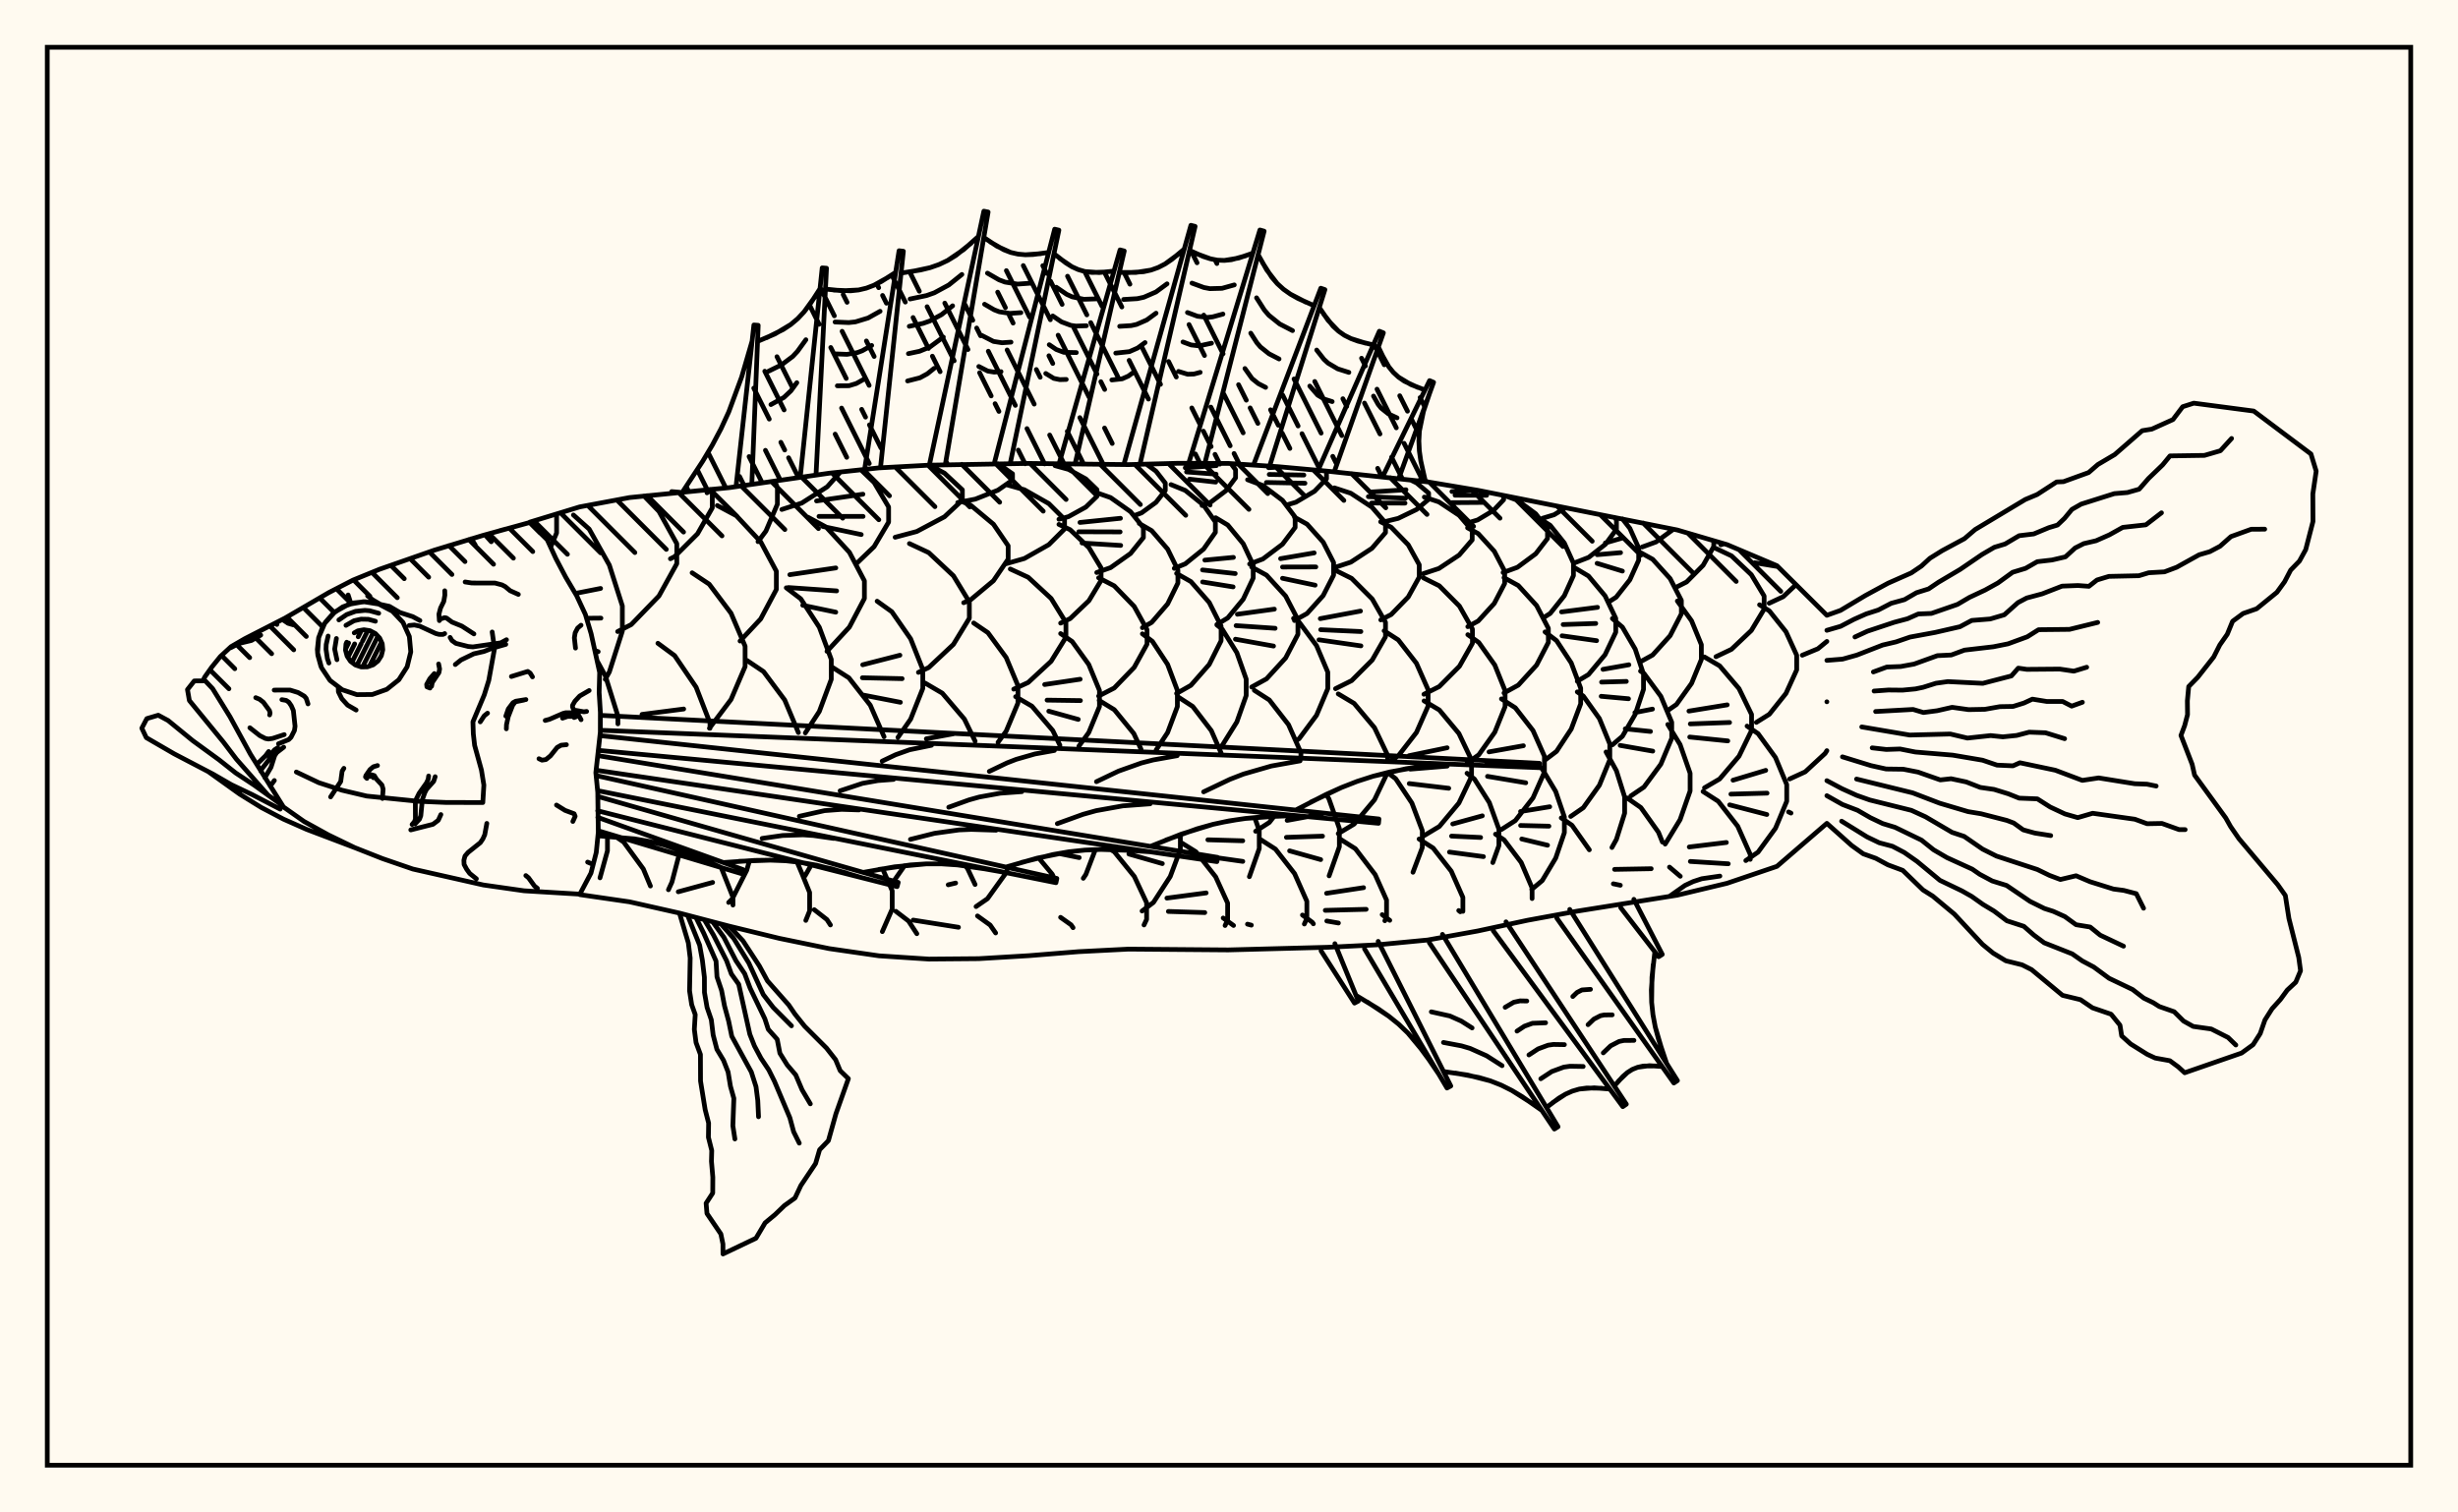 <svg xmlns="http://www.w3.org/2000/svg" width="520" height="320"><rect x="0" y="0" width="520" height="320" fill="floralwhite"/><rect x="10" y="10" width="500" height="300" stroke="black" stroke-width="1" fill="none"/><path stroke="black" stroke-width="1" fill="none" stroke-linecap="round" stroke-linejoin="round" d="
M 112.05 110.48 122.63 107.25 133.19 105.27 154.3 103.17 175.4 100.12 185.96 98.99 196.51 98.42 217.62 98.05 238.73 98.3 249.28 98.02 259.83 98.05 270.39 98.74 280.94 99.7 302.05 101.96 312.6 103.73 354.82 112.13 365.37 115.23 375.92 119.69 386.48 130.18 
M 386.48 174.2 375.92 183.3 365.37 186.88 354.82 189.4 333.71 192.77 323.15 194.71 312.6 196.98 302.05 198.88 291.49 199.89 280.94 200.42 259.83 200.98 238.73 200.81 228.17 201.35 217.62 202.2 207.06 202.83 196.51 202.92 185.96 202.23 175.4 200.7 164.85 198.53 154.3 195.96 143.74 193.19 133.19 190.81 122.67 189.28 
M 128.51 177.53 128.51 176.94 
M 116.49 115.76 117.75 112.76 117.75 108.74 
M 130.72 153.15 130.72 151.49 128.07 143 126.38 139.91 
M 131.44 177.81 130.35 177.07 
M 128.04 143.73 128.91 142.17 131.66 133.54 131.66 128.2 128.91 119.56 124.64 111.94 121.31 108.96 
M 121.71 125.56 127.06 124.5 
M 124.08 130.81 127.13 130.78 
M 125.9 137.64 126.55 137.88 
M 130.67 133.62 133.55 132.14 139.4 126.1 143.18 119.26 143.18 115.03 139.4 108.19 136.25 104.94 
M 150.2 154.09 150.2 152.97 147.27 145.4 142.72 138.71 139.18 136.1 
M 135.82 151.15 144.64 150.01 
M 141.83 118.22 142.72 117.77 147.57 112.93 150.69 107.45 150.69 104.06 150.39 103.53 
M 150.08 154.08 154.65 148 157.63 141.03 157.63 136.72 154.65 129.74 150.03 123.59 146.42 121.19 
M 158.36 182.79 158.56 182.1 
M 149.57 104.27 150.84 103.49 
M 156.56 135.63 160.92 130.96 164.24 124.72 164.24 120.86 160.92 114.62 155.77 109.11 151.75 106.96 
M 168.9 155 166.01 148.1 161.54 142.1 158.05 139.75 
M 169.61 184.72 168.62 182.38 
M 160.36 114.6 162.03 112.37 164.46 106.67 164.46 103.14 163.88 101.78 
M 170.37 155.07 173.33 150.53 175.86 143.73 175.86 139.52 173.33 132.71 169.41 126.7 166.34 124.36 
M 170.56 184.87 171.7 182.87 
M 165.4 107.79 169.61 106.44 175.01 102.99 177.79 99.86 
M 174.95 137.81 179.69 132.68 182.87 126.63 182.87 122.89 179.69 116.85 174.77 111.51 170.92 109.43 
M 167.09 121.59 176.82 120.16 
M 166.77 124.31 176.99 125.02 
M 169.82 128.06 176.81 129.52 
M 187.03 155.88 184.11 149.2 179.58 143.41 176.04 141.15 
M 188.04 186.84 186.72 183.82 
M 181.31 119.13 184.92 115.66 187.99 110.47 187.99 107.26 184.92 102.08 182.13 99.4 
M 172.74 105.99 182.56 104.56 
M 173.26 109.25 182.59 109.26 
M 174.04 111.38 182.2 113.1 
M 189.96 156.02 192.65 152.15 195.22 145.66 195.22 141.64 192.65 135.16 188.67 129.43 185.56 127.2 
M 182.51 140.65 190.38 138.63 
M 182.44 143.4 190.85 143.59 
M 182.52 147.04 190.48 148.59 
M 188.77 186.88 191.37 183.14 
M 189.37 113.67 193.95 112.45 199.81 109.34 203.59 105.81 203.59 103.63 199.81 100.11 196.62 98.42 
M 194.3 142.26 196.47 141.24 201.7 136.34 205.07 130.8 205.07 127.36 201.7 121.82 196.47 116.92 192.39 115.01 
M 206.29 156.81 204.02 152.14 199.35 146.66 195.7 144.52 
M 195.97 156.31 201.71 155.25 
M 206.28 187.14 204.68 183.75 204.22 183.2 
M 200.6 187.2 202.17 186.83 
M 202.61 106.33 206.34 105.6 211.12 103.71 214.2 101.57 214.2 100.24 211.14 98.11 
M 203.87 127.52 205.33 126.91 210.17 122.87 213.28 118.3 213.28 115.47 210.17 110.91 205.33 106.87 203.19 105.98 
M 211.14 157.05 212.86 154.7 215.35 148.75 215.35 145.07 212.86 139.12 209 133.86 205.99 131.81 
M 211.23 186.91 212.73 184.83 213.36 183.29 
M 212.67 119.32 216.71 118.17 221.88 115.24 225.21 111.92 225.21 109.87 221.88 106.55 216.71 103.62 213.1 102.6 
M 214.46 145.81 217.52 144.4 222.37 139.91 225.5 134.84 225.5 131.7 222.37 126.62 217.52 122.14 213.73 120.39 
M 224.23 157.68 222.72 154.57 218.31 149.41 214.86 147.4 
M 223.2 186.21 222.6 184.95 219.72 181.5 
M 224.02 109.86 226.05 109.31 229.71 107.29 232.07 105.01 232.07 103.6 229.71 101.32 226.05 99.31 223.19 98.52 
M 224.38 131.84 226.4 130.88 230.37 127.09 232.94 122.81 232.94 120.15 230.37 115.87 226.4 112.08 224.02 110.95 
M 228.24 157.87 230.33 154.99 232.6 149.49 232.6 146.09 230.33 140.59 226.82 135.73 224.38 134.05 
M 221 144.83 228.51 143.71 
M 221.51 148.13 228.57 148.23 
M 221.87 150.47 228.11 152.21 
M 229.17 185.83 229.72 185.01 231.73 179.76 
M 224.02 180.58 228.31 181.45 
M 232.02 121.13 234.95 120.1 239.17 117.11 241.89 113.73 241.89 111.64 239.17 108.26 234.95 105.28 231.65 104.12 
M 228.47 110.54 237.04 109.66 
M 228.22 112.51 236.97 112.54 
M 228.91 114.89 237.09 115.4 
M 232.42 147.27 235.72 145.57 239.94 141.21 242.66 136.28 242.66 133.23 239.94 128.3 235.72 123.95 232.42 122.25 
M 241.39 158.51 239.86 155.2 235.74 150.16 232.53 148.19 
M 239.97 185.44 235.74 180.22 234.95 179.74 
M 239.91 109.1 241.49 108.52 244.55 106.29 246.52 103.77 246.52 102.21 244.55 99.68 242.51 98.2 
M 241.68 132.81 243.65 131.68 247.02 127.77 249.19 123.35 249.19 120.61 247.02 116.18 243.65 112.28 241.01 110.75 
M 244.59 158.67 247.01 155 249.08 149.49 249.08 146.08 247.01 140.57 243.8 135.7 241.68 134.1 
M 247.57 185.45 249.71 179.75 249.71 176.56 
M 238.82 180.69 245.9 182.72 
M 248.42 120.25 250.75 119.3 254.63 116.17 257.12 112.63 257.12 110.43 254.63 106.89 250.75 103.76 247.73 102.53 
M 248.91 146.72 251.94 145 255.82 140.58 258.33 135.57 258.33 132.47 255.82 127.47 251.94 123.05 248.91 121.33 
M 249.26 176.91 249.92 176.48 
M 258.34 159.33 256.26 154.59 252.33 149.47 249.26 147.47 
M 257.18 185.52 253 180.22 249.81 178.23 
M 254.3 106.96 256.12 106.27 259.33 103.84 261.39 101.09 261.39 99.39 260.42 98.09 
M 250.75 98.97 257.33 98.51 
M 251.02 99.85 257.27 100.32 
M 251.64 101.38 257.19 102 
M 257.43 132.14 259.74 130.74 263.01 126.78 265.12 122.3 265.12 119.53 263.01 115.04 259.74 111.08 257.18 109.54 
M 254.89 118.51 260.94 117.93 
M 254.4 120.59 261.32 121.35 
M 254.42 123.13 260.87 124.17 
M 257.89 158.25 258.58 157.69 261.66 152.75 263.64 147.15 263.64 143.69 261.66 138.09 258.58 133.14 257.43 132.22 
M 264.31 185.49 266.4 179.54 266.4 175.73 265.44 172.99 
M 258.95 173.91 261.37 173.48 
M 255.53 177.68 262.91 177.89 
M 255.29 181.17 262.92 182.25 
M 264.36 119.33 267.17 118.27 271.32 115.14 273.99 111.59 273.99 109.4 271.32 105.86 267.17 102.72 263.93 101.5 
M 264.79 145.36 267.94 143.63 271.98 139.21 274.58 134.21 274.58 131.11 271.98 126.11 267.94 121.69 264.79 119.97 
M 261.77 129.96 269.6 128.88 
M 261.5 132.37 269.76 132.93 
M 261.36 135.24 269.42 136.69 
M 265.63 175.88 268.53 174.01 269.55 172.71 
M 275.21 160.15 275.21 159.23 272.59 153.32 268.53 148.1 265.36 146.06 
M 274.12 185.39 273.87 184.83 269.83 179.65 266.68 177.63 
M 272.2 106.84 274.15 106.26 278.09 103.94 280.63 101.3 280.62 99.67 
M 268.36 98.95 271.18 98.81 
M 268.51 100.38 275.84 100.51 
M 267.91 102.08 276.07 102.24 
M 273.85 131.29 276.52 129.8 279.93 126 282.13 121.69 282.13 119.02 279.93 114.71 276.52 110.9 273.85 109.42 
M 270.91 118.2 278.02 116.98 
M 271.32 119.97 278.37 119.95 
M 271.32 122.35 278.22 123.81 
M 274.27 156.67 274.84 156.29 278.52 151.33 280.9 145.7 280.9 142.22 278.52 136.6 274.84 131.63 273.65 130.83 
M 281.18 185.31 283.35 179.15 283.35 175.28 281.14 169.02 280.56 168.08 
M 272.3 173.58 279.67 172.23 
M 272.14 177.16 279.79 176.91 
M 272.82 180.02 279.4 181.87 
M 282.29 120.09 285.77 118.94 290.24 116.01 293.11 112.68 293.11 110.62 290.24 107.3 285.77 104.36 282.29 103.22 
M 282.53 145.71 285.94 144.01 290.3 139.65 293.11 134.72 293.11 131.66 290.3 126.73 285.94 122.37 282.53 120.67 
M 279.31 130.89 287.82 129.29 
M 279.4 133.23 287.9 133.62 
M 279.03 135.37 287.91 136.65 
M 283.11 176.37 286.47 174.36 290.78 169.22 293.53 163.45 
M 293.56 161.04 293.56 159.79 290.78 153.96 286.47 148.82 283.11 146.81 
M 290.92 185.04 286.74 179.57 283.61 177.59 
M 292.73 110.42 295.79 109.68 299.7 107.79 302.23 105.65 302.23 104.32 299.7 102.18 298.41 101.55 
M 289.9 104.11 297.44 103.62 
M 289.48 105.08 297.36 105.41 
M 290.14 106.43 297.24 106.45 
M 292.11 131.16 294.31 130.02 297.92 126.31 300.25 122.09 300.25 119.49 297.92 115.27 294.31 111.55 292.08 110.4 
M 294.04 161.07 295.81 159.92 299.65 154.98 302.12 149.39 302.12 145.92 299.65 140.33 295.81 135.39 292.82 133.46 
M 298.92 184.55 300.89 179.34 300.89 175.73 298.69 169.9 295.26 164.75 293.53 163.45 
M 301.07 121.38 304.41 120.28 308.69 117.44 311.45 114.23 311.45 112.24 308.69 109.03 304.41 106.2 301.32 105.17 
M 301.24 146.89 304.48 145.26 308.75 140.97 311.5 136.11 311.5 133.1 308.75 128.24 304.48 123.94 301.14 122.27 
M 301.27 176.8 304.5 174.86 308.64 169.9 311.31 164.28 311.31 160.8 308.64 155.19 304.5 150.22 301.27 148.29 
M 298.07 159.89 306.15 158.21 
M 298.34 162.73 306.16 162.09 
M 298.13 165.79 306.49 166.78 
M 306.58 183.76 303.19 179.43 300.21 177.52 
M 310.47 110.65 312.6 110.01 315.94 108.01 318.1 105.73 318.1 104.85 
M 307.16 104 312.04 103.64 
M 307.82 104.78 314.5 104.8 
M 307.17 106.35 313.83 106.3 
M 310.52 132.59 312.72 131.39 316.12 127.67 318.32 123.45 318.32 120.84 316.12 116.63 312.72 112.9 310.47 111.68 
M 310.35 161.46 312.84 159.7 316.23 154.92 318.41 149.49 318.41 146.14 316.23 140.71 312.84 135.93 310.52 134.28 
M 315.81 182.5 317.1 178.91 317.1 175.43 315.07 169.8 311.92 164.83 310.35 163.6 
M 307.33 174.33 313.59 172.61 
M 307.08 176.9 313.23 177.19 
M 306.64 180.28 313.83 181.24 
M 317.99 121.14 321.02 120.03 324.89 117.17 327.38 113.94 327.38 111.94 324.89 108.71 321.02 105.85 318.52 104.93 
M 318.18 146.62 321.2 144.96 325.07 140.72 327.56 135.91 327.56 132.93 325.07 128.12 321.2 123.88 318.18 122.22 
M 317.64 175.5 320.57 173.62 324.31 168.82 326.73 163.37 326.73 160 324.31 154.56 320.57 149.75 317.64 147.87 
M 315.01 159.08 322.28 157.78 
M 314.52 161.24 322.01 161.65 
M 314.69 164.26 322.78 165.62 
M 321.21 181.68 318.21 177.71 316.38 176.49 
M 326.31 109.66 328.78 108.91 331.1 107.49 
M 326.67 130.6 327.95 129.79 330.94 126.04 332.87 121.78 332.87 119.15 330.94 114.89 327.95 111.14 326.49 110.22 
M 326.86 160.81 329.29 158.97 332.4 154.25 334.4 148.91 334.4 145.6 332.4 140.26 329.29 135.54 326.86 133.7 
M 329.44 180.59 330.95 176.17 330.95 172.84 329.11 167.45 326.27 162.7 325.87 162.36 
M 321.68 171.7 327.85 170.69 
M 321.69 174.65 327.68 174.8 
M 321.93 177.51 327.39 178.83 
M 333.29 119.02 336.09 117.93 339.66 115.13 341.97 111.97 341.97 110.01 341.57 109.47 
M 333.68 144.14 336.05 142.72 339.56 138.52 341.82 133.77 341.82 130.82 339.56 126.07 336.05 121.87 333.31 120.23 
M 330.35 129.47 337.96 128.5 
M 330.69 132.14 337.59 131.91 
M 330.45 134.52 337.77 135.55 
M 332.29 172.74 334.96 170.89 338.36 166.13 340.56 160.75 340.56 157.41 338.36 152.03 334.96 147.27 333.68 146.39 
M 336.23 179.8 332.56 174.61 330.29 173.05 
M 340.3 127.38 341.91 126.35 344.8 122.68 346.67 118.52 346.67 115.94 344.8 111.78 343.22 109.77 
M 339.62 114.87 343.23 113.83 
M 337.88 117.36 342.84 116.93 
M 337.87 119.19 343.23 120.83 
M 341.11 157.59 343.23 155.78 345.94 151.13 347.69 145.86 347.69 142.6 345.94 137.34 343.23 132.69 341.11 130.87 
M 339.12 141.62 344.6 140.65 
M 338.82 144.32 344.06 144.17 
M 338.74 147.32 344.52 147.84 
M 341.01 179.31 341.96 177.59 343.7 172.05 343.7 168.61 341.96 163.07 339.77 159.1 
M 347.42 115.73 350.35 114.66 354.03 111.97 
M 347.06 140 349.63 138.58 353.32 134.5 355.7 129.88 355.7 127.03 353.32 122.41 349.63 118.33 346.75 116.74 
M 345 168.41 347.79 166.52 351.36 161.68 353.66 156.2 353.66 152.81 351.36 147.32 347.79 142.48 347.06 141.99 
M 345.87 150.76 349.59 150.03 
M 343.83 154.2 349.17 154.76 
M 342.75 157.71 349.65 158.92 
M 351.69 178.16 350.85 176.08 347.13 170.86 344.22 168.83 
M 354.61 124.24 356.81 123.13 360.3 119.61 362.55 115.63 362.55 114.4 
M 352.83 150.32 354.66 149.05 357.86 144.58 359.93 139.53 359.93 136.4 357.86 131.35 354.85 127.16 
M 352.6 178.06 355.43 173.42 357.55 167.35 357.55 163.6 355.43 157.53 352.83 153.28 
M 364.05 115.26 364.73 115.04 
M 363.02 138.94 366.3 137.38 370.5 133.4 373.21 128.89 373.21 126.1 370.5 121.59 366.3 117.6 363.02 116.05 
M 360.59 166.69 363.8 164.81 367.9 159.99 370.55 154.54 370.55 151.16 367.9 145.7 363.8 140.88 360.59 139 
M 357.3 150.45 365.4 149.13 
M 357.59 153.16 365.9 152.86 
M 357.47 155.94 365.52 156.76 
M 367.95 175.55 367.62 174.81 363.5 169.53 360.29 167.47 
M 374.28 127.63 377.24 126.25 379.96 123.7 
M 371.22 119.06 376.11 119.87 
M 371.56 152.84 374.31 151.12 377.83 146.71 380.1 141.73 380.1 138.64 377.83 133.66 374.31 129.25 372.24 127.96 
M 376.33 173.53 377.99 169.53 377.99 165.99 375.61 160.27 371.93 155.22 369.6 153.62 
M 366.63 165.07 373.55 162.99 
M 366.18 168.02 373.83 167.81 
M 365.92 170.29 373.78 172.33 
M 381.28 138.63 384.59 137.26 386.48 135.71 
M 378.61 164.81 381.9 163.3 386.11 159.41 386.48 158.82 
M 386.48 148.48 386.48 148.48 
M 378.89 172.03 378.38 171.79 
M 126.93 185.73 128.51 180.01 128.51 177.53 
M 137.6 187.46 136.1 183.85 131.95 178.17 131.44 177.81 
M 141.41 188.25 142.15 186.63 143.92 179.87 
M 155.06 191.49 155.06 189.84 152.56 183.53 
M 143.49 188.68 150.76 186.7 
M 154.15 190.94 154.91 190.19 157.97 184.14 158.36 182.79 
M 170.47 194.74 171.28 192.73 171.28 188.83 169.61 184.72 
M 170.31 185.31 170.56 184.87 
M 175.68 195.7 174.94 194.56 172.26 192.47 
M 186.66 197.11 188.75 192.32 188.75 188.47 188.04 186.84 
M 182.13 99.4 182.13 99.4 
M 193.96 197.55 192.2 194.86 189.52 192.81 
M 196.62 98.42 196.62 98.42 
M 193.18 194.67 202.77 196.19 
M 206.49 191.81 208.91 190.14 211.23 186.91 
M 210.63 197.39 209.47 195.72 206.79 193.79 
M 227.01 196.28 226.59 195.67 224.37 194.09 
M 242.02 195.7 242.57 194.53 242.57 190.99 239.97 185.44 
M 242.51 98.2 242.51 98.2 
M 241.61 192.75 244.02 190.93 247.57 185.45 
M 259.17 195.82 259.71 194.64 259.71 191.07 257.18 185.52 
M 246.86 190.02 255.17 188.92 
M 247.17 192.84 254.88 193.08 
M 260.96 195.81 258.77 194.23 
M 275.94 195.5 276.47 194.32 276.47 190.69 274.12 185.39 
M 263.91 195.53 264.73 195.74 
M 277.85 195.46 277.63 195.14 275.54 193.6 
M 292.97 194.81 293.33 194 293.33 190.43 290.92 185.04 
M 280.64 189 288.47 187.81 
M 280.37 192.61 289.02 192.39 
M 280.69 194.86 283.15 195.29 
M 294.01 194.72 292.41 193.52 
M 309.48 192.82 309.48 189.87 307.02 184.32 306.58 183.76 
M 308.93 192.91 308.6 192.65 
M 318.52 104.93 318.52 104.93 
M 324.12 190.11 324.12 187.86 321.81 182.47 321.21 181.68 
M 324.05 188.17 326.27 186.31 329.11 181.56 329.44 180.59 
M 343.22 109.77 343.22 109.77 
M 341.57 183.94 349.32 183.8 
M 341.31 186.99 342.79 187.3 
M 352.27 178.59 352.6 178.06 
M 355.47 185.4 353.19 183.46 
M 370.28 181.82 370.28 180.79 367.95 175.55 
M 357.37 179.2 365.22 178.25 
M 357.6 182.26 365.62 182.76 
M 379.96 123.7 379.96 123.7 
M 376.11 119.87 376.11 119.87 
M 369.33 182.08 371.93 180.29 375.61 175.24 376.33 173.53 
M 142.1 104.01 143.75 104.15 
M 155.75 102.6 159.49 68.76 160.4 68.83 159.05 102.48 
M 169.33 100.63 173.94 56.68 174.85 56.75 172.63 100.52 
M 182.97 98.92 190.2 53.05 191.11 53.16 186.27 98.98 
M 196.68 98.06 208.14 44.68 209.04 44.86 199.98 98.33 
M 210.42 97.73 223.12 48.49 224.01 48.7 213.71 98.09 
M 224.15 97.76 236.95 52.87 237.84 53.1 227.43 98.19 
M 237.87 97.87 251.94 47.67 252.83 47.9 241.16 98.24 
M 251.6 97.59 266.54 48.66 267.43 48.91 254.88 98.04 
M 265.34 97.97 279.42 60.98 280.29 61.28 268.59 98.62 
M 279.04 99.06 291.81 70.08 292.66 70.42 282.26 99.83 
M 292.71 100.44 302.43 80.53 303.28 80.89 295.9 101.27 
M 300.54 101.3 302.05 101.96 
M 144.39 104.09 148.67 97.57 150.69 94.18 152.53 90.71 154.17 87.15 156.9 79.76 159.12 72.14 
M 160.27 72.23 163.96 70.65 167.3 68.65 168.77 67.41 170.09 66 171.3 64.45 173.48 61.07 
M 174.62 61.16 178.2 61.52 181.64 61.35 183.29 60.96 184.89 60.35 186.45 59.56 189.48 57.63 
M 190.62 57.78 194.76 57.12 196.76 56.63 198.67 55.96 200.49 55.1 203.86 52.81 207 50.02 
M 208.13 50.24 210.91 52.09 213.82 53.41 215.35 53.76 216.92 53.9 218.54 53.85 221.85 53.41 
M 222.97 53.68 225.47 55.62 226.76 56.43 228.11 57.04 229.52 57.45 232.52 57.67 235.67 57.36 
M 236.79 57.65 240.24 57.65 243.51 57.14 245.04 56.59 246.49 55.84 247.88 54.9 250.54 52.69 
M 251.65 52.98 254.58 54.28 256.05 54.75 257.53 55.04 259.02 55.1 262.02 54.6 265.05 53.56 
M 266.16 53.87 268 57.14 270.21 60 271.53 61.2 273 62.24 274.59 63.14 278.02 64.68 
M 279.1 65.05 280.97 67.78 283.16 70.06 284.42 70.94 285.82 71.64 287.32 72.19 290.53 72.98 
M 291.6 73.41 292.99 76.29 293.81 77.61 294.76 78.78 295.86 79.79 298.47 81.36 301.46 82.52 
M 302.52 82.97 301.13 87.08 300.28 91.21 300.17 93.3 300.27 95.39 300.57 97.5 301.52 101.73 
M 162.14 71.47 165.69 69.72 167.3 68.65 168.77 67.41 170.09 66 172.41 62.79 
M 162.61 78.53 165.34 77.19 167.7 75.42 168.71 74.34 170.49 71.88 
M 163.09 85.6 165.84 84.09 167.33 82.68 168.57 80.97 
M 176.42 61.38 179.94 61.53 181.64 61.35 183.29 60.96 184.89 60.35 187.97 58.63 
M 176.66 68.13 179.56 68.25 180.97 68.1 183.65 67.28 186.19 65.86 
M 176.9 74.88 179.19 74.97 181.37 74.6 182.41 74.21 184.41 73.09 
M 177.14 81.63 179.62 81.61 181.16 81.14 182.62 80.32 
M 192.71 57.49 196.76 56.63 198.67 55.96 200.49 55.1 202.22 54.04 205.45 51.45 
M 192.53 63.26 196.02 62.53 197.66 61.95 200.71 60.3 203.49 58.07 
M 192.36 69.04 195.27 68.42 196.65 67.94 199.2 66.56 201.53 64.7 
M 192.18 74.82 194.53 74.32 196.69 73.44 199.57 71.32 
M 192 80.6 194.63 79.93 196.19 79.08 197.61 77.94 
M 209.51 51.2 212.35 52.84 213.82 53.41 215.35 53.76 216.92 53.9 220.19 53.67 
M 208.9 57.79 211.34 59.2 212.61 59.68 215.27 60.11 218.08 59.91 
M 208.29 64.37 210.33 65.55 211.4 65.96 213.63 66.31 215.98 66.15 
M 207.68 70.96 210.18 72.24 211.98 72.52 213.88 72.39 
M 207.07 77.54 208.97 78.51 210.33 78.73 211.77 78.63 
M 224.21 54.69 226.76 56.43 228.11 57.04 229.52 57.45 231 57.65 234.08 57.55 
M 223.46 60.77 225.66 62.27 226.82 62.8 229.3 63.32 231.96 63.23 
M 222.72 66.85 224.56 68.1 226.54 68.84 227.6 68.99 229.83 68.92 
M 221.97 72.93 223.45 73.94 225.05 74.54 227.7 74.6 
M 221.23 79.02 222.94 80.06 224.21 80.32 225.57 80.28 
M 238.53 57.69 241.91 57.49 243.51 57.14 245.04 56.59 246.49 55.84 249.22 53.83 
M 237.7 63.36 240.6 63.19 241.98 62.89 244.55 61.77 246.89 60.05 
M 236.87 69.04 239.3 68.89 240.45 68.64 242.6 67.7 244.57 66.26 
M 236.04 74.71 238.93 74.4 240.66 73.64 242.24 72.48 
M 235.21 80.39 237.4 80.15 238.71 79.57 239.91 78.69 
M 253.11 53.67 256.05 54.75 257.53 55.04 259.02 55.1 260.52 54.95 263.53 54.12 
M 252.16 59.9 254.69 60.83 255.96 61.07 258.53 61 261.12 60.28 
M 251.21 66.12 253.33 66.91 255.46 67.16 256.54 67.04 258.72 66.45 
M 250.26 72.35 251.97 72.98 253.69 73.18 256.31 72.61 
M 249.31 78.58 251.25 79.18 252.57 79.14 253.9 78.78 
M 267.06 55.53 269.04 58.64 270.21 60 271.53 61.2 273 62.24 276.28 63.94 
M 265.83 63.01 267.47 65.58 268.43 66.7 270.73 68.55 273.44 69.95 
M 264.6 70.49 265.89 72.51 266.65 73.4 268.46 74.85 270.59 75.95 
M 263.37 77.97 264.87 80.09 266.2 81.16 267.75 81.96 
M 280.02 66.45 282.01 69 283.16 70.06 284.42 70.94 285.82 71.64 288.9 72.61 
M 278.55 74.06 280.08 76.02 280.96 76.83 283 78.04 285.36 78.79 
M 277.09 81.68 278.76 83.6 280.18 84.45 281.83 84.97 
M 292.27 74.88 293.81 77.61 294.76 78.78 295.86 79.79 297.1 80.65 299.94 81.97 
M 290.57 83.8 291.57 85.58 292.18 86.34 293.7 87.55 295.55 88.41 
M 127.01 151.35 325.69 161.5 325.65 162.42 127.01 154.51 
M 126.93 155.64 291.72 173.28 291.63 174.19 126.59 158.76 
M 126.47 159.87 257.58 181.4 257.44 182.3 126.11 162.96 
M 126.11 164.09 223.58 185.86 223.39 186.76 126.42 167.28 
M 126.46 168.5 190.02 186.7 189.78 187.59 126.44 171.54 
M 126.47 172.94 157.18 183.98 156.89 184.85 126.56 175.77 
M 304.61 161.58 297.47 162.64 290.5 164.23 287.11 165.32 283.79 166.62 280.52 168.1 274.1 171.4 
M 273.98 172.55 266.94 172.84 263.46 173.17 260.01 173.68 256.61 174.41 249.94 176.47 243.39 179.07 
M 243.21 180.21 236.33 179.76 232.9 179.72 229.5 179.86 226.12 180.22 219.43 181.56 212.8 183.45 
M 212.56 184.58 205.9 183.4 202.57 183 199.24 182.78 195.91 182.78 189.26 183.4 182.6 184.58 
M 182.3 185.69 175.92 183.81 169.49 182.48 166.24 182.12 162.97 181.99 159.68 182.04 153.05 182.49 
M 152.69 183.59 146.68 180.92 140.54 178.79 137.4 178.03 134.21 177.48 126.5 176.83 
M 301.03 162.07 293.96 163.34 290.5 164.23 287.11 165.32 283.79 166.62 277.3 169.71 
M 275.04 160.98 268.96 162.07 263.07 163.77 260.21 164.88 254.63 167.54 
M 249.05 159.88 243.95 160.79 241.47 161.43 236.63 163.15 231.96 165.38 
M 223.06 158.78 218.95 159.52 214.98 160.66 213.05 161.41 209.29 163.21 
M 197.07 157.68 192.43 158.63 189.48 159.68 186.62 161.04 
M 270.45 172.66 263.46 173.17 260.01 173.68 256.61 174.41 253.26 175.35 246.66 177.73 
M 243.32 170.07 237.54 170.5 231.89 171.52 229.13 172.29 223.68 174.26 
M 216.18 167.49 211.63 167.82 207.18 168.63 205 169.24 200.71 170.79 
M 189.04 164.9 185.71 165.15 182.46 165.74 177.73 167.32 
M 239.76 179.95 232.9 179.72 229.5 179.86 226.12 180.22 222.77 180.8 216.11 182.47 
M 210.74 175.65 205.48 175.48 202.87 175.59 197.71 176.31 192.61 177.59 
M 181.72 171.36 178.06 171.24 174.44 171.51 169.1 172.71 
M 209.23 183.96 202.57 183 199.24 182.78 195.91 182.78 192.58 183 185.93 183.95 
M 176.38 177.39 172.05 176.77 169.89 176.63 165.56 176.77 161.23 177.39 
M 179.11 184.71 172.72 183.05 169.49 182.48 166.24 182.12 162.97 181.99 156.37 182.23 
M 154.3 195.96 157.18 199.06 160.65 204.38 162.36 207.53 166.86 212.63 168.16 214.54 170.23 217.13 174.86 221.76 176.77 224.2 177.74 226.53 179.48 228.22 176.84 235.66 175.25 241.34 173.39 243.26 172.54 246.18 169.43 250.82 168.19 253.46 165.94 255.08 163.97 256.98 161.86 258.73 159.93 261.98 152.95 265.31 152.94 263.21 152.5 261.08 149.56 256.75 149.38 254.58 150.78 252.43 150.8 249.07 150.51 245.72 150.57 243.42 149.87 240.63 149.91 237.62 149.18 234.78 148.2 228.72 148.18 223.1 147.25 220.59 146.89 217.8 147.08 214.66 146.33 212.57 145.88 209.65 146.01 202.69 145.62 199.49 143.74 193.19 
M 152.53 195.5 155.2 198.52 158.42 203.76 161.47 210.42 163.59 213.17 167.44 217.04 
M 150.76 195.03 153.13 198.29 155.69 203.26 157.54 206.01 158.7 209.09 161.81 215.56 162.53 217.78 164.42 219.9 164.99 222.84 166.54 225.32 168.34 227.43 169.68 230.58 171.43 233.55 
M 148.99 194.57 150.91 197.78 153.71 203.27 154.72 206.06 156.28 208.25 158.63 218.83 159.6 221.29 160.99 223.9 162.64 226.37 163.84 228.78 167.1 236.5 167.9 239.46 169.09 241.86 
M 147.22 194.1 148.89 197.47 151.48 203.35 151.68 206.68 152.65 209.56 153.27 212.82 154.15 216.05 154.81 219.25 158.95 226.82 159.94 229.93 160.31 232.84 160.47 236.28 
M 145.45 193.64 148.01 199.97 148.59 203.17 149.02 206.78 149.03 209.97 149.58 213.14 150.48 215.77 150.87 218.98 151.66 222.01 153.06 224.34 154.03 226.81 154.53 229.83 155.25 232.39 155.04 238.18 155.47 240.98 
M 345.65 190.28 351.66 201.93 350.89 202.42 342.87 192.05 
M 332.08 192.41 354.87 228.63 354.11 229.14 329.34 194.24 
M 318.6 195.04 344.06 233.62 343.31 234.14 315.9 196.92 
M 305.16 197.69 329.61 238.39 328.83 238.88 302.38 199.45 
M 291.56 199.17 306.92 229.77 306.12 230.2 288.67 200.75 
M 282.4 199.66 287.36 211.8 286.55 212.23 279.48 201.18 
M 350.09 201.39 349.48 206.76 349.41 212.07 349.69 214.7 350.18 217.3 350.87 219.88 352.59 225.01 
M 351.63 225.65 348.94 225.47 346.46 225.81 345.33 226.26 344.29 226.92 343.32 227.76 341.52 229.76 
M 340.57 230.42 337.26 230.16 334.11 230.42 332.62 230.86 331.19 231.5 329.81 232.32 327.16 234.32 
M 326.19 234.94 322 232.01 319.84 230.72 317.61 229.6 315.3 228.69 310.44 227.44 305.39 226.71 
M 304.38 227.26 301.29 222.7 297.83 218.55 295.89 216.69 293.79 215 291.56 213.44 286.86 210.59 
M 349.74 204.08 349.35 209.43 349.41 212.07 349.69 214.7 350.18 217.3 351.69 222.45 
M 350.27 225.53 347.66 225.55 346.46 225.81 345.33 226.26 344.29 226.92 342.41 228.72 
M 345.67 220.12 343.52 220.14 342.52 220.35 340.74 221.27 339.18 222.76 
M 341.07 214.72 339.37 214.74 338.59 214.9 337.18 215.63 335.96 216.8 
M 336.47 209.32 334.66 209.45 333.63 209.98 332.73 210.84 
M 338.91 230.25 335.66 230.2 334.11 230.42 332.62 230.86 331.19 231.5 328.48 233.29 
M 334.93 225.64 332.14 225.59 330.81 225.78 328.29 226.71 325.96 228.24 
M 330.96 221.02 328.62 220.98 327.5 221.14 325.4 221.92 323.45 223.2 
M 326.98 216.4 324.2 216.5 322.5 217.12 320.93 218.16 
M 323 211.79 321.58 211.76 320.24 212.05 318.42 213.12 
M 324.11 233.44 319.84 230.72 317.61 229.6 315.3 228.69 312.9 227.98 307.93 227.04 
M 317.77 225.47 314.5 223.38 311.01 221.82 309.18 221.28 305.37 220.56 
M 311.43 217.49 309.15 216.04 306.73 214.96 302.8 214.08 
M 302.86 224.95 299.63 220.56 297.83 218.55 295.89 216.69 293.79 215 289.24 211.99 
M 386.48 130.18 389.36 129.15 394.68 125.97 399.43 123.39 404.32 121.23 406.48 119.77 408.28 118.12 410.85 116.52 415.59 113.97 417.85 112.04 428.46 105.68 430.97 104.63 435.08 101.97 436.53 101.91 441.86 99.98 443.82 98.28 447.39 96.17 453.19 91.12 455.22 90.79 459.7 88.77 461.76 86.05 464.11 85.3 476.79 86.97 488.89 96.05 490 99.68 489.29 104.51 489.32 110.33 487.78 116.29 486.45 118.72 484.6 120.62 483.31 123.09 481.69 125.32 477.41 128.8 474.54 129.8 472.31 131.45 471.19 134.19 469.61 136.45 468.32 139 464.93 143.31 463.03 145.26 462.75 148.28 462.78 151.2 462.18 153.5 461.39 155.6 463.76 161.72 464.27 163.99 470.86 173.05 471.89 174.88 473.66 177.45 481.87 187.19 483.47 189.46 484.23 194.33 486.31 202.58 486.69 205.39 485.67 207.82 483.88 209.48 482.42 211.48 480.66 213.43 479.16 215.8 478.16 218.67 476.65 221.03 474.22 222.8 462.18 226.97 460.82 225.73 459.04 224.42 455.95 223.86 454.25 223.07 450.76 220.89 448.85 219.17 448.49 216.9 446.61 214.58 442.67 213.23 440.14 211.51 436.34 210.59 429.8 205.16 427.78 204.14 424.34 203.28 421.66 201.66 419.41 199.81 413.46 193.41 408.89 189.6 406.81 188.29 402.54 184.15 399.39 182.98 396.84 181.6 394.18 180.65 391.72 178.88 386.48 174.2 
M 386.48 133.36 389.4 132.51 392.23 131.03 394.8 129.89 397.37 129.06 400.1 127.64 402.9 126.87 405.45 125.4 408 124.6 410.07 123.2 414.67 120.48 419.3 117.32 421.92 115.79 424.18 115.1 427.16 113.34 430.24 112.97 433.44 111.64 435.27 111.09 436.75 109.68 438.32 107.78 440.28 106.66 447.29 104.44 450.06 104.21 452.55 103.5 454.53 101.23 457.51 98.36 459.07 96.46 466.36 96.35 469.73 95.37 472.1 92.77 
M 392.42 134.77 395.06 133.55 400.74 131.66 403.55 130.91 405.83 129.9 408.59 129.79 414.11 127.88 416.65 126.39 419.96 124.84 422.67 123.34 425.78 121.08 428.52 120.25 430.99 118.84 434.12 118.48 436.95 117.82 439 115.94 440.84 115.01 443.42 114.41 446.23 113.17 449.08 111.58 453.97 111.04 457.27 108.5 
M 386.48 139.72 389.81 139.45 392.83 138.6 398.27 136.48 401.11 135.81 404.07 134.79 409.42 133.8 414.64 132.6 417.13 131.27 421.04 130.96 424.02 130.08 426.91 127.5 428.76 126.52 432.04 125.64 436.24 124.01 439.6 123.88 441.92 124.05 443.63 122.71 446.14 121.95 452.5 121.81 454.57 121.18 457.9 120.99 460.48 120.02 465.24 117.38 467.49 116.72 469.65 115.58 471.96 113.53 476.24 111.98 479.11 111.96 
M 396.32 142.17 399.16 141.13 402.09 141.02 404.93 140.5 409.87 138.72 412.8 138.58 415.59 137.55 421.71 136.84 424.81 136.22 428.88 134.73 431.26 133.23 437.81 133.16 443.78 131.69 
M 396.47 146.21 399.49 145.99 402.47 146.02 405.21 145.76 406.84 145.42 409.56 144.56 412.07 144.21 419.47 144.58 425.52 143.01 426.97 141.36 428.78 141.62 435.75 141.56 438.73 142 441.45 141.17 
M 396.79 150.54 404.72 150.1 406.9 150.75 409.82 150.37 412.98 149.65 416.47 150.14 419.92 150.07 423.09 149.51 425.88 149.46 428.16 148.75 429.96 147.92 433.04 148.42 436.35 148.41 438.27 149.4 440.54 148.58 
M 393.86 153.8 404 155.52 412.59 155.3 416.22 156.16 421.14 155.63 423.71 155.9 426.64 155.6 429.28 154.91 432.74 155.04 436.78 156.29 
M 396.07 158.23 399.05 158.57 401.97 158.47 405.2 159.11 413.11 159.77 419.42 160.84 422.48 161.88 425.85 162.03 427.32 161.38 434.81 162.96 440.52 165.11 443.98 164.59 451.62 165.82 454.19 165.91 456.15 166.31 
M 389.78 160.13 395.83 161.99 399.02 162.7 402.66 162.75 405.77 163.36 410.47 165.01 412.76 164.76 415.96 165.44 418.94 166.6 421.85 167.02 424.86 167.95 427.16 168.87 431.01 169.02 433.73 170.75 436.85 172.21 439.56 172.99 442.71 172.07 451.64 173.33 454.23 174.28 457.37 174.22 461.01 175.53 462.28 175.53 
M 392.76 164.83 404.63 167.75 410.35 169.94 416.35 171.72 419.09 172.17 424.56 173.58 426.01 174.13 428.02 175.58 430.48 176.26 433.84 176.79 
M 386.48 165.17 389.66 166.86 392.79 168.28 395.56 169.26 404.36 171.45 407.34 172.81 412.97 176.11 415.52 176.96 419.42 179.65 422.37 181.13 431.02 183.97 433.57 185.21 435.88 186.08 439.2 185.29 442.16 186.55 447.11 188.1 449.3 188.39 451.94 189.08 453.48 192.16 
M 386.48 168.35 389.78 170.21 392.98 171.44 395.7 173.01 398.31 174.25 400.9 175.04 406.5 177.75 409.06 179.8 411.9 181.46 417.24 183.89 418.82 184.98 421.46 186.39 424.5 187.34 429.46 190.71 432.51 192.22 434.38 192.82 436.82 193.92 439.2 195.65 442.19 196.14 444.31 197.86 449.24 200.19 
M 389.6 173.74 394.98 177.07 397.56 178.31 400.35 179.05 402.87 180.37 405.57 182.26 410.4 186.26 415.05 188.49 417.12 189.66 419.5 191.35 421.86 192.77 424.57 194.82 428.16 195.99 430.28 197.85 432.45 199.47 438.39 201.82 440.52 203.31 442.95 204.6 446.18 206.98 451.16 209.36 453.53 211.18 455.52 212.14 456.81 212.96 459.96 214.06 461.94 216.03 463.98 217.17 467.8 217.71 471.36 219.51 473 221.1 
M 363.85 185.36 360.01 185.92 358.19 186.52 356.47 187.33 353.29 189.57 354.82 189.4 
M 42.91 144.05 43.33 143.22 44.79 141.16 46.62 138.9 48.88 136.82 51.78 135.14 60.31 130.77 69.57 125.37 74.67 122.74 80.28 120.45 91.85 116.41 102.16 113.28 112.05 110.55 115.77 114.2 117.6 118.17 119.68 122.12 121.99 126.03 123.84 130 125.05 134.06 126.86 142.27 126.75 146.5 127.01 150.69 127 154.91 126.05 163.48 126.46 167.65 126.57 176.08 126.14 180.36 125.02 184.73 122.67 189.18 110.87 188.47 102.26 187.24 87.35 183.87 80.92 181.66 75.04 179.34 69.46 176.64 64.32 173.8 59.75 170.58 
M 104.12 133.71 104.62 137.21 103.4 143.96 102.45 147.02 100.05 152.72 100.13 155.25 100.41 157.71 101.85 162.93 102.36 166.1 102.14 169.8 94.28 169.78 88.56 169.54 77.58 168.43 72.38 167.2 67.45 165.6 62.69 163.34 
M 56.73 168.26 50.01 160.62 47.29 157.04 40.06 148.21 39.66 145.9 41.1 144.07 43.42 144.05 44.98 145.7 48.65 151.64 52.98 159.57 59.83 170.51 
M 59.27 171.19 53.29 168.09 48.98 166.04 45.06 163.78 36.85 159.49 30.95 156.07 30 154.07 31.06 152.04 33.48 151.32 35.56 152.44 40.77 156.7 46.36 160.77 49.85 163.53 53.8 166.14 59.71 170.39 
M 68.01 141.26 67.18 138.11 67.42 134.86 68.7 131.87 70.88 129.45 73.73 127.87 76.93 127.3 80.15 127.81 83.03 129.33 85.26 131.7 86.6 134.67 86.9 137.92 86.13 141.08 84.38 143.82 81.83 145.85 78.76 146.94 75.5 146.97 72.41 145.94 69.82 143.97 68.01 141.26 
M 67.89 140.98 67.24 138.62 67.14 137.4 67.4 134.97 68.24 132.67 68.87 131.62 70.49 129.78 72.51 128.4 74.8 127.56 77.24 127.31 79.66 127.66 80.82 128.06 
M 69.58 140.28 69.26 139.34 68.97 137.36 69.01 136.36 69.42 134.57 
M 71.69 131.16 73.34 130.03 75.22 129.34 77.2 129.14 78.2 129.22 80.12 129.75 
M 71.28 139.58 70.8 137.33 71.17 135.09 
M 73.19 132.31 74.89 131.34 76.39 131 77.93 131.03 79.42 131.44 
M 73.43 138.82 73.09 137.56 73.19 136.26 73.35 135.88 
M 74.94 133.9 75.71 133.47 76.99 133.24 78.28 133.44 79.43 134.05 80.32 135 80.86 136.19 80.98 137.48 80.67 138.75 79.97 139.85 78.95 140.66 77.72 141.09 76.42 141.11 75.18 140.69 74.15 139.91 73.43 138.82 
M 73.75 136.04 73.11 137.32 
M 76.48 133.33 75.78 134.73 
M 75.03 136.23 73.6 139.09 
M 77.83 133.37 76.69 135.66 
M 76.42 136.19 74.45 140.13 
M 78.98 133.81 75.49 140.8 
M 79.96 134.61 76.71 141.1 
M 80.71 135.85 78.17 140.94 
M 80.71 138.59 80.48 139.05 
M 44.4 141.71 48.43 145.73 
M 46.87 138.68 49.67 141.49 
M 49.9 136.23 52.82 139.14 
M 53.44 134.28 57.47 138.31 
M 57.07 132.41 62.14 137.49 
M 60.69 130.55 64.8 134.66 
M 64.2 128.56 68.34 132.71 
M 67.64 126.52 70.73 129.61 
M 71.16 124.55 74.37 127.76 
M 74.79 122.69 78.26 126.16 
M 78.69 121.1 84.05 126.46 
M 82.68 119.61 85.52 122.44 
M 86.75 118.18 90.69 122.12 
M 90.83 116.77 95.61 121.55 
M 94.98 115.43 98.37 118.82 
M 99.19 114.15 104.41 119.38 
M 103.44 112.92 108.61 118.09 
M 107.75 111.74 112.71 116.7 
M 112.39 110.89 114.28 112.78 
M 86.57 132.34 87.66 132.23 88.81 132.48 92.17 134.03 92.87 134.22 93.72 134.23 94.08 134.05 
M 124.64 146.1 122.64 147.26 121.63 148.35 121.12 149.24 121.12 149.59 121.52 150.49 
M 124.1 150.52 123.52 150.6 121.9 150.31 121.65 150.35 121.56 150.57 
M 101.6 152.73 102.44 151.45 103.14 150.89 
M 58.92 157.36 61.08 156.48 61.56 156 62.29 154.56 62.42 153.66 62.06 150.33 61.62 149.32 61.1 148.56 60.54 148.19 59.63 148.03 
M 56.03 164.55 57.33 162.34 58.11 159.88 58.54 159.23 60.02 158.09 
M 100.26 134.12 97.71 132.47 95.62 131.62 94.46 130.76 94.05 130.68 93.43 130.89 
M 73.65 125.88 74.27 127.78 
M 71.56 145.29 71.59 146.37 72.31 147.83 73.54 149.19 75.34 150.23 
M 100.78 185.93 99.37 184.8 98.73 183.92 98.18 182.9 98.14 182 98.37 181.12 99.02 180.36 101.62 178.28 102.16 177.48 102.55 176.61 102.99 174.21 
M 72.75 162.56 72.38 163.15 72.08 165.35 69.94 168.61 
M 115.34 152.43 116.26 152.18 119.12 150.94 119.67 150.8 121.47 150.79 
M 107 136.33 104.28 137.1 102.39 137.83 100.23 138.33 97.53 139.63 96.32 140.6 
M 54.33 161.71 56.19 159.89 56.84 159 
M 77.77 126.08 78.86 126.92 80.49 127.88 82.38 128.29 84.59 129.59 87.33 130.47 88.83 131.29 
M 80.91 168.94 81.05 166.96 80.8 166.09 79.66 164.86 79.18 164.09 78.6 163.93 
M 79.86 161.97 78.98 162.23 78.27 162.83 77.41 164.08 77.32 164.38 77.62 164.69 
M 111.24 185.25 111.81 185.72 113.08 187.47 113.69 187.95 
M 55.18 163.18 55.4 162.66 56.79 160.89 57.58 159.25 58.09 158.64 58.77 158.2 
M 119 151.95 120.07 151.58 121.53 151.56 121.87 151.26 121.84 150.83 
M 92.79 140.48 93 141.54 92.86 142.31 91.45 144.41 91.3 145.19 
M 65.16 148.93 64.77 147.74 64.38 147.29 63.08 146.53 61.36 146 58.01 146.01 
M 93.27 172.34 92.72 173.55 91.6 174.4 86.9 175.59 
M 117.73 170.33 119.55 171.46 121.46 172.17 121.68 172.71 121.19 173.8 
M 54.1 147.61 54.9 147.94 55.72 148.58 57 150.33 57.14 150.85 57.04 151.26 
M 92.06 164.33 91.75 165.3 90.23 167.01 89.86 167.73 89.35 169.19 89.02 172.58 88.75 173.31 87.83 174.3 
M 125.49 182.9 124.31 182.4 
M 122.93 152.27 122.31 151.13 121.72 150.66 
M 58.58 132.12 58.33 131.78 
M 107.12 154.2 107.15 153.34 107.52 151.63 108.46 149.21 109.02 148.49 110.82 148.12 
M 94.09 124.99 94.11 125.92 93.88 127.26 93.2 128.64 92.86 129.94 92.95 131.31 
M 108.19 143.13 111.65 142.06 112.16 142.41 112.65 143.21 
M 107.15 135.35 105.94 136.01 100.04 136.87 99.05 136.78 96.44 136.12 95.61 135.52 95.22 134.86 
M 121.45 151.81 121.86 151.65 122.01 151.35 121.99 150.98 121.7 150.67 
M 107.01 151.51 107.53 150 108.53 148.67 109.1 148.36 111.26 148.01 
M 55.16 134.38 53.19 135.51 50.57 136.14 48.81 137.04 
M 109.66 125.76 107.92 124.98 106.88 124.11 106.2 123.75 104.72 123.36 99.82 123.35 98.4 123.13 
M 114.02 160.53 114.66 160.83 115.5 160.7 116.45 159.92 117.87 158.14 118.7 157.67 119.83 157.56 
M 90.68 164.18 90.58 164.88 90.23 165.64 88.66 167.85 87.87 169.45 87.88 173.3 87.69 173.83 87.18 174.44 
M 91.89 142.51 90.92 143.61 90.26 144.81 90.32 145.32 90.97 145.58 
M 106.97 111.94 105.65 112.3 
M 100.55 115.32 99.72 113.99 
M 62.12 132.22 60.95 131.88 59.73 131.06 
M 57.17 166.32 58.04 165.14 
M 122.92 132.28 122.2 132.89 121.68 133.88 121.51 134.95 121.75 137.12 
M 103.93 114.62 102.61 113.15 
M 52.86 153.98 54.96 155.64 56.16 156.25 56.8 156.36 57.68 156.23 60.13 155.43 
M 79 164.55 78.84 164.09 78.54 164.06 78.38 164.28 
M 44.05 163.25 50.71 168.02 55.25 170.83 59.97 173.31 64.87 175.48 75.04 179.34 
M 50.6 167.94 50.9 166.94 
M 44.52 163.6 44.56 163.52 
M 112.96 110.2 120.04 117.27 
M 118.57 108.49 127.06 116.97 
M 124.33 106.93 134.31 116.91 
M 130.49 105.77 140.96 116.24 
M 136.91 104.87 144.61 112.57 
M 143.53 104.17 152.74 113.38 
M 150.22 103.55 155.96 109.28 
M 156.8 102.81 166.04 112.04 
M 163.2 101.88 173.15 111.84 
M 169.59 100.96 178.28 109.64 
M 176.01 100.05 185.92 109.97 
M 182.62 99.35 188.17 104.9 
M 189.39 98.8 197.79 107.2 
M 196.34 98.43 205.17 107.26 
M 203.47 98.24 211.49 106.26 
M 210.67 98.12 220.7 108.15 
M 217.92 98.05 225.54 105.68 
M 225.35 98.16 231.78 104.59 
M 232.75 98.24 241.25 106.75 
M 240.08 98.26 250.85 109.03 
M 247.22 98.08 256 106.86 
M 254.49 98.04 264.22 107.77 
M 261.97 98.19 268.21 104.43 
M 269.8 98.7 276.04 104.94 
M 277.83 99.41 284.3 105.88 
M 285.94 100.21 293.17 107.44 
M 294.12 101.07 301.89 108.84 
M 302.39 102.02 311.74 111.37 
M 311.19 103.5 317.33 109.64 
M 320.3 105.29 330.64 115.63 
M 329.49 107.16 336.84 114.51 
M 338.56 108.91 347.13 117.48 
M 347.62 110.65 358.4 121.44 
M 357.08 112.8 367.3 123.02 
M 367.9 116.3 376.73 125.12 
M 145.17 102.93 145.67 103.95 
M 147.51 99.38 149.59 103.54 
M 149.78 95.7 153.5 103.13 
M 156.45 100.8 157.41 102.72 
M 158.47 96.6 161.25 102.16 
M 161.93 95.28 165.09 101.61 
M 159.46 82.12 162.74 88.67 
M 165.19 93.58 166.01 95.21 
M 166.83 96.85 168.93 101.05 
M 161.79 78.54 165.88 86.73 
M 164.37 75.47 167.65 82.02 
M 176.68 91.85 179.13 96.76 
M 178.04 86.34 183.9 98.07 
M 171.25 64.52 173.29 68.61 
M 175.75 73.52 179.02 80.07 
M 182.29 86.61 183.11 88.25 
M 183.93 89.89 186.38 94.8 
M 173.65 61.09 176.51 66.82 
M 178.15 70.09 183.87 81.54 
M 178.38 62.32 179.2 63.96 
M 183.29 72.14 184.93 75.42 
M 200.24 97.8 200.5 98.33 
M 185.48 60.05 185.89 60.87 
M 186.71 62.51 187.53 64.15 
M 188.66 58.18 191.52 63.91 
M 193.16 67.18 196.43 73.73 
M 197.25 75.36 198.89 78.64 
M 192.45 57.52 194.49 61.62 
M 196.13 64.89 201.86 76.34 
M 199.87 64.13 204.78 73.95 
M 207.24 78.86 209.69 83.77 
M 210.51 85.41 211.33 87.05 
M 215.42 95.23 216.87 98.13 
M 204.17 64.49 205.8 67.76 
M 206.62 69.4 207.44 71.04 
M 209.08 74.31 214.8 85.77 
M 217.26 90.68 220.99 98.15 
M 213.06 74.04 218.79 85.5 
M 222.06 92.04 225.12 98.16 
M 211.06 61.81 212.7 65.09 
M 213.52 66.72 214.33 68.36 
M 219.24 78.18 220.06 79.82 
M 225.79 91.27 229.25 98.2 
M 212.9 57.26 217.81 67.08 
M 221.9 75.27 222.72 76.9 
M 228.45 88.36 233.39 98.23 
M 216.48 56.19 222.21 67.65 
M 223.85 70.92 230.39 84.01 
M 233.67 90.56 235.3 93.83 
M 220.61 56.21 221.43 57.85 
M 222.25 59.49 224.7 64.4 
M 227.16 69.31 232.07 79.13 
M 232.89 80.76 233.7 82.4 
M 225.84 58.44 229.93 66.62 
M 230.75 68.26 236.48 79.71 
M 229.46 57.43 233.14 64.8 
M 238.87 76.25 242.96 84.44 
M 233.65 57.59 237.33 64.95 
M 241.42 73.13 245.51 81.32 
M 252.88 96.04 253.88 98.06 
M 237.81 57.67 239.04 60.13 
M 247.22 76.49 248.85 79.77 
M 252.13 86.31 253.76 89.58 
M 254.58 91.22 256.22 94.49 
M 257.04 96.13 258.07 98.2 
M 256.16 86.13 260.25 94.32 
M 261.07 95.95 262.26 98.35 
M 251.54 68.67 254.82 75.22 
M 258.91 83.4 263 91.58 
M 254.66 66.67 258.75 74.85 
M 262.02 81.39 263.66 84.67 
M 264.47 86.3 266.11 89.58 
M 252.01 53.15 253.24 55.6 
M 268.79 86.7 270.43 89.97 
M 271.24 91.61 272.88 94.88 
M 257.03 54.94 257.44 55.76 
M 271.35 83.58 274.62 90.13 
M 275.44 91.76 279.34 99.56 
M 273.76 80.18 279.49 91.64 
M 281.95 96.55 282.77 98.19 
M 278.14 80.71 283.87 92.16 
M 284.09 84.36 284.91 86 
M 291.45 99.09 292.35 100.89 
M 288.66 85.28 291.94 91.82 
M 294.39 96.73 296.7 101.36 
M 288.04 75.79 288.86 77.43 
M 291.31 82.34 295.4 90.52 
M 297.04 93.8 301.07 101.85 
M 290.8 73.09 292.85 77.18 
M 296.12 83.73 297.76 87 
M 298.57 88.64 300.02 91.53 
M 300.43 84.12 301.43 86.12 
"/></svg>